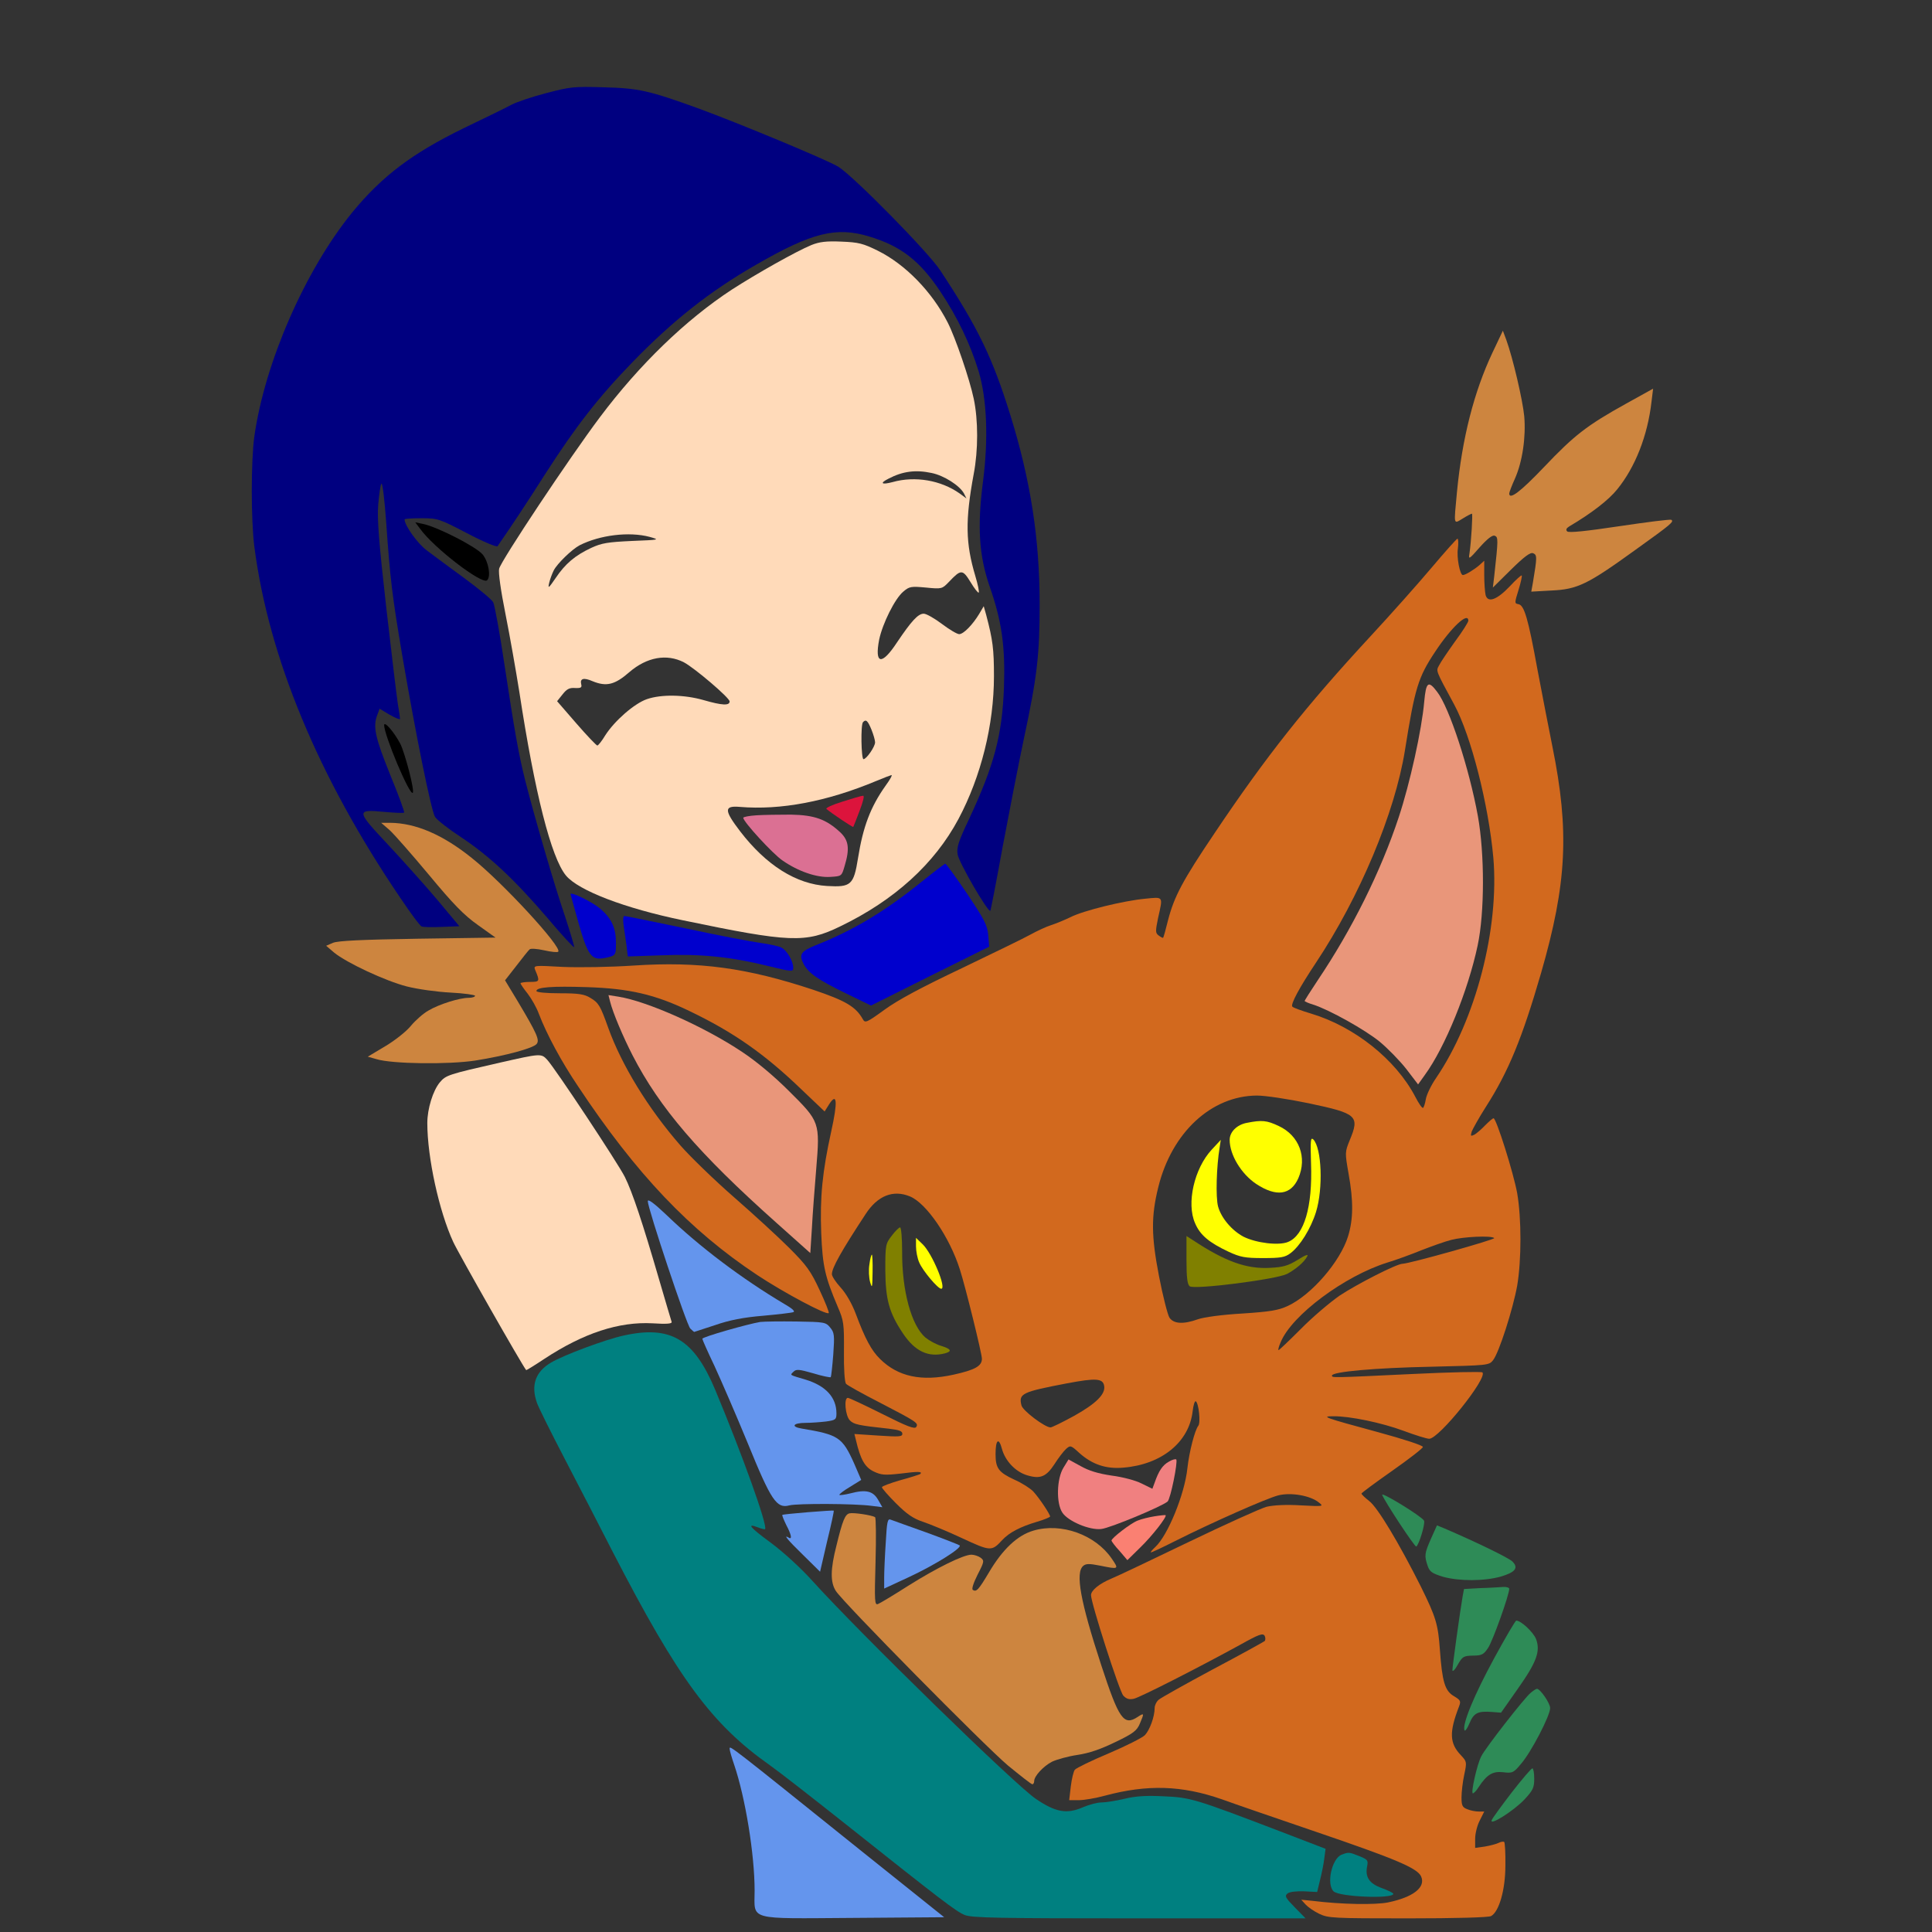<?xml version="1.0" encoding="UTF-8" standalone="no"?>
<svg
   xmlns:dc="http://purl.org/dc/elements/1.1/"
   xmlns:cc="http://creativecommons.org/ns#"
   xmlns:rdf="http://www.w3.org/1999/02/22-rdf-syntax-ns#"
   xmlns:svg="http://www.w3.org/2000/svg"
   xmlns="http://www.w3.org/2000/svg"
   xmlns:sodipodi="http://sodipodi.sourceforge.net/DTD/sodipodi-0.dtd"
   xmlns:inkscape="http://www.inkscape.org/namespaces/inkscape"
   version="1.0"
   width="850pt"
   height="850pt"
   viewBox="0 0 850 850"
   preserveAspectRatio="xMidYMid meet"
   id="svg82"
   sodipodi:docname="1.svg"
   inkscape:version="0.92.2 5c3e80d, 2017-08-06">
  <rect x="0" y="0" width="850" height="850" fill="#333333" stroke="none"/>
  <defs
     id="defs86" />
  <sodipodi:namedview
     pagecolor="#ffffff"
     bordercolor="#666666"
     borderopacity="1"
     objecttolerance="10"
     gridtolerance="10"
     guidetolerance="10"
     inkscape:pageopacity="0"
     inkscape:pageshadow="2"
     inkscape:window-width="1920"
     inkscape:window-height="978"
     id="namedview84"
     showgrid="false"
     inkscape:zoom="0.29448918"
     inkscape:cx="867.75459"
     inkscape:cy="471.59032"
     inkscape:window-x="0"
     inkscape:window-y="1"
     inkscape:window-maximized="1"
     inkscape:current-layer="svg82" />
  <g
     transform="translate(0,850) scale(0.1,-0.1)"
     fill="#000000"
     stroke="none"
     id="g80">
    <path
       d="M0 4250 l0 -4250 1635 0 1634 0 -3 188 c-2 103 -9 221 -15 262 -30 203 -97 392 -173 490 -69 90 -156 227 -230 365 -174 320 -429 808 -563 1080 -79 160 -182 357 -229 439 -145 251 -206 438 -213 651 -4 126 6 194 41 276 6 14 -16 19 -166 39 -95 12 -179 24 -185 26 -21 6 -15 34 9 43 48 19 175 104 250 168 90 76 93 67 -37 97 -87 20 -271 110 -347 171 -32 25 -58 49 -58 53 0 11 82 38 150 51 30 5 110 13 177 17 l123 6 -29 37 c-45 58 -183 268 -243 371 -156 265 -319 643 -388 895 -12 44 -37 117 -56 162 l-34 82 0 314 c0 264 3 321 16 363 9 27 20 54 24 59 4 6 17 44 29 85 72 242 124 360 236 545 173 284 301 421 520 555 70 43 347 180 364 180 5 0 14 6 20 14 7 8 20 15 29 15 9 0 44 9 77 21 149 52 294 51 505 -4 196 -50 542 -168 702 -239 144 -64 296 -188 459 -375 267 -305 357 -472 473 -877 90 -316 111 -460 111 -765 0 -271 -4 -301 -86 -705 -74 -361 -97 -506 -106 -664 -5 -105 -4 -123 8 -118 8 3 41 17 74 30 33 14 86 41 117 60 76 45 197 84 321 103 195 29 183 20 318 233 127 202 161 249 354 481 165 198 215 257 540 629 83 94 160 190 172 211 15 28 23 66 28 127 24 331 105 640 214 821 52 87 72 88 97 3 68 -232 77 -281 78 -443 0 -87 1 -158 1 -158 1 0 33 31 72 70 39 38 113 97 164 129 90 59 336 177 346 167 10 -10 -29 -212 -57 -294 -37 -109 -81 -182 -159 -261 l-64 -64 54 6 c180 20 331 29 339 21 14 -14 -25 -64 -74 -97 -22 -15 -84 -59 -136 -97 -112 -83 -266 -161 -369 -190 -41 -11 -79 -24 -85 -30 -12 -12 5 -121 70 -444 60 -303 75 -416 75 -596 0 -196 -16 -298 -87 -555 -65 -232 -109 -354 -172 -480 -53 -107 -56 -143 -19 -232 70 -163 105 -365 93 -532 -8 -120 -27 -211 -77 -374 -22 -71 -37 -133 -32 -137 4 -4 44 -20 88 -36 94 -34 73 -45 -35 -19 -38 9 -77 14 -87 11 -10 -3 -70 -74 -133 -156 -96 -128 -111 -153 -99 -164 8 -7 80 -55 162 -106 81 -51 147 -96 147 -101 0 -26 -35 -11 -164 70 -134 84 -184 111 -206 111 -12 0 -170 -120 -170 -129 0 -5 27 -27 59 -50 60 -41 118 -70 351 -175 69 -31 135 -68 148 -82 27 -31 28 -68 2 -134 -11 -28 -20 -58 -20 -68 0 -9 30 -45 67 -78 l68 -62 -2 -63 c0 -35 -2 -81 -4 -101 -2 -29 2 -43 20 -59 61 -57 60 -109 -6 -251 -36 -77 -36 -77 -19 -113 27 -57 9 -101 -90 -223 l-42 -51 5 -103 c4 -76 0 -123 -12 -178 -9 -41 -19 -86 -21 -100 -2 -14 -6 -35 -10 -48 l-6 -22 941 0 941 0 0 4250 0 4250 -4250 0 -4250 0 0 -4250z"
       id="path4"
       style="fill:none" />
    <path
       d="M2402 8090 c-62 -16 -129 -39 -150 -50 -20 -11 -116 -58 -212 -104 -227 -111 -357 -209 -490 -370 -208 -256 -385 -661 -431 -986 -15 -108 -15 -368 0 -485 63 -487 281 -1013 642 -1545 45 -67 87 -124 94 -126 6 -3 47 -4 89 -2 l77 3 -96 115 c-53 63 -151 172 -217 243 -142 151 -143 157 -17 145 46 -4 85 -6 87 -3 3 2 -25 78 -62 168 -66 164 -76 210 -56 262 l10 27 45 -27 c25 -14 45 -22 45 -18 0 4 -4 35 -10 68 -5 33 -28 224 -51 425 -32 284 -40 384 -35 450 4 46 10 88 14 92 5 5 14 -72 21 -169 17 -245 26 -323 71 -588 61 -358 128 -685 144 -709 8 -13 59 -53 114 -89 125 -83 233 -184 380 -355 62 -74 116 -132 118 -129 2 2 -17 64 -41 138 -46 134 -136 444 -174 594 -29 115 -47 217 -91 507 -21 142 -44 267 -50 278 -6 12 -64 60 -128 107 -64 47 -139 102 -165 122 -40 30 -97 109 -97 136 0 3 33 5 74 5 72 0 78 -2 201 -66 70 -37 130 -62 134 -57 53 76 130 192 210 318 135 210 232 335 384 492 179 184 339 311 543 428 246 142 353 169 500 124 138 -42 220 -106 310 -240 77 -115 133 -233 170 -354 36 -122 43 -295 19 -482 -26 -199 -18 -327 29 -463 54 -155 69 -264 63 -445 -8 -210 -43 -341 -152 -575 -47 -99 -57 -128 -52 -158 4 -34 134 -258 144 -249 2 2 26 126 53 275 28 149 70 365 94 479 59 275 70 372 70 593 0 291 -40 547 -129 834 -79 254 -142 384 -308 636 -53 81 -379 412 -448 456 -46 29 -441 193 -619 258 -216 78 -260 88 -415 92 -131 4 -147 2 -253 -26z"
       id="path6"
       style="fill:#000080" />
    <path
       d="M3570 7422 c-68 -28 -243 -127 -350 -196 -203 -133 -407 -330 -581 -562 -133 -177 -434 -630 -443 -666 -4 -17 7 -95 28 -200 19 -95 46 -249 61 -343 68 -445 140 -728 205 -807 55 -66 258 -144 515 -197 471 -98 539 -101 691 -27 239 115 416 276 521 473 99 186 156 414 156 628 0 119 -5 159 -34 269 l-11 39 -20 -34 c-29 -48 -69 -89 -88 -89 -9 0 -43 20 -76 45 -32 24 -68 45 -80 45 -25 0 -54 -32 -118 -127 -67 -102 -99 -96 -78 13 15 71 69 180 106 211 27 23 34 24 100 18 70 -7 71 -6 101 25 53 56 60 56 95 -1 17 -28 33 -49 36 -46 3 3 -4 36 -15 73 -43 144 -45 244 -7 449 20 104 20 237 0 331 -17 82 -80 268 -115 336 -69 135 -186 255 -307 315 -65 32 -84 37 -160 40 -67 3 -97 -1 -132 -15z m529 -1003 c54 -11 123 -55 142 -90 l11 -22 -30 22 c-82 58 -196 78 -295 50 -49 -13 -58 -5 -18 15 63 33 120 40 190 25z m-1241 -281 c46 -13 45 -13 -78 -18 -106 -5 -133 -9 -180 -31 -70 -33 -113 -69 -156 -133 -30 -44 -34 -47 -28 -21 4 17 13 41 20 55 15 30 80 93 114 111 89 45 217 61 308 37z m151 -552 c47 -25 201 -156 201 -172 0 -19 -32 -18 -115 6 -84 24 -185 26 -249 4 -55 -19 -142 -95 -183 -159 -15 -25 -31 -45 -35 -45 -4 0 -46 44 -92 97 l-85 98 24 30 c18 23 30 30 55 28 26 -1 31 2 27 17 -6 25 11 30 50 13 61 -25 98 -16 162 40 77 66 164 82 240 43z m825 -296 c9 -22 16 -47 16 -56 0 -19 -38 -74 -51 -74 -10 0 -13 153 -2 163 13 14 21 6 37 -33z m62 -247 c-66 -93 -99 -180 -121 -318 -19 -119 -31 -129 -136 -123 -136 8 -268 91 -383 241 -71 93 -71 113 -1 107 179 -15 382 23 600 114 33 14 63 25 67 26 5 0 -7 -21 -26 -47z"
       id="path8"
       style="fill:#ffdab9" />
    <path
       d="M3706 4973 c-43 -13 -75 -28 -70 -32 22 -19 116 -82 118 -79 1 2 14 33 28 71 16 42 22 67 15 66 -7 0 -47 -12 -91 -26z"
       id="path10"
       style="fill:#dc143c" />
    <path
       d="M3328 4913 c-32 -2 -58 -7 -58 -11 0 -17 130 -159 173 -188 69 -48 151 -76 210 -72 50 3 50 3 63 48 23 76 18 112 -18 147 -62 58 -113 77 -218 79 -52 0 -121 -1 -152 -3z"
       id="path12"
       style="fill:#db7093" />
    <path
       d="M6566 6948 c-81 -172 -133 -375 -156 -613 -14 -150 -16 -141 26 -116 19 12 37 21 40 21 4 0 -3 -122 -11 -175 -5 -28 -2 -27 45 27 34 38 56 55 66 51 16 -6 16 -15 -2 -178 l-6 -50 80 79 c59 58 85 77 97 72 18 -7 18 -17 -1 -130 l-7 -39 89 5 c114 5 159 27 368 178 159 114 172 125 159 133 -5 3 -107 -10 -228 -28 -147 -22 -223 -30 -230 -23 -7 7 -4 14 9 22 100 59 174 117 211 163 79 97 134 236 151 386 l7 57 -119 -66 c-173 -96 -228 -139 -361 -279 -104 -109 -153 -146 -153 -116 0 5 11 34 25 65 33 74 49 183 41 275 -7 72 -50 256 -79 336 l-15 40 -46 -97z"
       id="path14"
       style="fill:#cd853f" />
    <path
       d="M1848 6174 c60 -84 274 -248 295 -227 18 17 6 83 -20 114 -29 34 -199 121 -262 134 l-34 7 21 -28z"
       id="path16" />
    <path
       d="M6298 6002 c-59 -70 -180 -206 -269 -302 -284 -307 -459 -528 -685 -865 -141 -209 -178 -279 -205 -383 -10 -41 -20 -77 -22 -78 -1 -1 -10 3 -19 10 -15 11 -15 18 -3 77 22 98 25 93 -57 85 -95 -9 -271 -52 -328 -81 -25 -12 -63 -28 -85 -35 -22 -7 -63 -26 -90 -41 -28 -16 -165 -82 -304 -149 -177 -84 -280 -139 -339 -182 -80 -58 -86 -60 -96 -42 -31 55 -75 81 -217 129 -292 97 -504 126 -791 107 -105 -7 -238 -9 -312 -6 -125 7 -129 7 -122 -12 22 -52 21 -54 -23 -54 -22 0 -41 -3 -41 -6 0 -3 14 -24 31 -45 17 -22 40 -62 50 -90 34 -89 99 -210 172 -318 256 -386 492 -634 789 -831 118 -78 304 -177 314 -167 3 2 -15 48 -40 101 -39 84 -57 109 -133 185 -48 48 -158 149 -244 224 -86 75 -192 178 -235 227 -143 164 -259 354 -318 518 -35 98 -42 110 -79 132 -26 16 -51 20 -134 20 -59 0 -103 4 -103 10 0 17 69 22 223 17 185 -6 299 -32 450 -105 194 -93 331 -189 493 -345 l102 -97 20 32 c35 54 38 11 9 -120 -39 -177 -50 -289 -44 -447 6 -147 17 -193 73 -325 26 -60 28 -74 27 -195 -1 -77 3 -135 9 -143 6 -7 73 -44 149 -83 162 -84 171 -90 160 -107 -6 -11 -40 2 -149 57 -78 39 -146 71 -152 71 -18 0 -11 -79 9 -99 18 -18 35 -22 174 -37 42 -5 57 -10 57 -22 0 -13 -14 -14 -105 -8 l-106 7 7 -28 c20 -85 39 -118 78 -137 34 -16 48 -17 120 -9 77 10 95 9 85 -2 -3 -2 -42 -15 -87 -27 -45 -13 -82 -27 -82 -31 0 -5 28 -37 62 -71 48 -48 76 -67 118 -81 30 -10 108 -42 172 -72 127 -59 131 -59 178 -8 31 33 79 58 153 80 31 9 57 20 57 23 0 10 -48 82 -74 110 -12 13 -49 37 -83 52 -69 32 -83 50 -83 112 0 64 14 76 28 24 14 -53 60 -102 112 -117 57 -17 83 -6 119 49 17 27 40 57 51 67 19 17 21 17 58 -17 57 -51 118 -72 195 -65 168 14 288 112 304 247 3 27 9 47 14 45 13 -9 22 -94 11 -108 -15 -18 -40 -114 -48 -187 -12 -114 -86 -295 -141 -346 -14 -13 -23 -24 -19 -24 3 0 51 22 106 50 163 82 403 188 454 201 56 14 141 -1 178 -31 23 -18 21 -18 -79 -13 -64 4 -119 1 -150 -6 -26 -7 -181 -77 -343 -155 -162 -78 -315 -151 -340 -161 -53 -22 -90 -52 -90 -73 0 -35 125 -424 142 -442 14 -15 26 -18 46 -14 28 6 292 141 467 237 84 47 101 53 109 40 4 -8 4 -18 0 -23 -5 -4 -108 -61 -229 -125 -121 -65 -228 -125 -237 -133 -10 -8 -18 -25 -18 -36 0 -39 -22 -98 -43 -120 -12 -12 -84 -48 -159 -80 -76 -32 -142 -64 -149 -72 -6 -7 -14 -41 -18 -74 l-7 -60 43 0 c23 0 75 9 115 20 187 50 338 45 513 -16 55 -20 244 -85 420 -145 346 -118 440 -158 457 -194 22 -48 -34 -92 -146 -115 -56 -11 -202 -9 -331 7 l-50 5 19 -21 c10 -11 37 -30 60 -41 40 -19 61 -20 390 -20 211 0 355 4 366 10 35 19 63 115 63 222 1 54 -2 100 -5 104 -4 3 -15 1 -25 -4 -10 -5 -37 -12 -60 -16 l-43 -6 0 40 c0 23 9 59 20 80 l20 40 -24 0 c-14 0 -36 4 -50 10 -22 8 -26 16 -26 52 0 23 5 68 12 100 12 56 11 58 -14 85 -51 53 -53 101 -9 215 9 24 7 28 -23 46 -39 23 -51 63 -61 202 -8 115 -18 146 -84 280 -96 191 -190 348 -227 376 -19 15 -34 29 -34 33 0 3 61 48 135 100 74 52 135 99 135 105 0 7 -87 35 -197 65 -240 65 -252 70 -197 70 71 1 212 -28 309 -64 51 -19 102 -35 113 -35 43 0 258 268 234 292 -4 4 -142 1 -307 -7 -358 -17 -355 -17 -355 -7 0 17 190 34 438 39 250 6 253 6 271 29 26 33 87 223 106 328 19 112 19 296 0 406 -16 89 -92 330 -104 330 -4 0 -20 -14 -37 -31 -16 -17 -37 -35 -47 -41 -17 -8 -18 -7 -12 14 5 12 32 61 62 108 100 156 160 303 243 589 114 395 125 626 50 996 -17 83 -46 236 -66 340 -41 225 -58 283 -84 287 -17 3 -17 5 1 63 10 32 16 61 14 63 -2 3 -26 -19 -52 -47 -57 -60 -97 -75 -107 -39 -3 13 -6 52 -6 87 l0 64 -22 -20 c-22 -19 -61 -43 -72 -43 -13 0 -28 77 -22 116 3 24 2 44 -2 44 -4 -1 -55 -58 -114 -128z m162 -233 c0 -6 -26 -48 -59 -92 -32 -45 -64 -92 -70 -105 -13 -25 -17 -17 67 -172 74 -137 151 -440 172 -673 27 -311 -77 -713 -252 -970 -22 -32 -42 -74 -45 -93 -3 -19 -9 -36 -12 -38 -4 -3 -19 19 -34 48 -86 165 -269 310 -460 367 -40 12 -76 25 -81 30 -10 9 32 86 104 194 192 289 347 659 391 933 44 276 58 322 134 436 70 106 145 176 145 135z m-702 -2123 c213 -45 225 -55 180 -163 -21 -52 -21 -54 -5 -146 22 -121 21 -201 -2 -276 -35 -113 -162 -259 -266 -307 -41 -19 -78 -25 -200 -33 -88 -5 -168 -16 -194 -25 -64 -23 -107 -21 -126 7 -8 13 -29 95 -46 183 -34 176 -35 262 -3 391 59 240 233 402 434 403 37 0 136 -15 228 -34z m-1754 -410 c72 -30 174 -179 219 -321 24 -74 97 -370 97 -393 0 -32 -30 -49 -125 -70 -141 -31 -244 -9 -323 69 -38 37 -66 89 -107 199 -17 45 -43 90 -67 116 -21 23 -38 49 -38 58 0 28 41 101 148 264 53 82 122 109 196 78z m2570 -183 c6 -6 -371 -112 -403 -113 -26 0 -198 -88 -277 -140 -43 -30 -120 -95 -171 -147 -51 -51 -95 -93 -98 -93 -3 0 1 16 10 36 49 118 280 290 468 349 40 12 108 37 152 55 44 17 102 38 130 45 53 14 177 20 189 8z m-1716 -651 c6 -36 -37 -78 -132 -131 -51 -28 -98 -51 -104 -51 -25 0 -123 74 -128 97 -13 52 2 59 201 97 127 24 158 22 163 -12z"
       id="path18"
       style="fill:#d2691e" />
    <path
       d="M6266 5413 c-11 -125 -63 -360 -112 -508 -79 -239 -206 -494 -356 -717 -32 -48 -58 -89 -58 -92 0 -2 17 -10 38 -16 71 -23 227 -110 292 -163 35 -29 88 -83 117 -120 l52 -68 30 42 c89 122 190 371 232 569 31 145 31 404 1 570 -38 209 -125 476 -179 546 -39 52 -49 44 -57 -43z"
       id="path20"
       style="fill:#e9967a" />
    <path
       d="M5486 3560 c-44 -8 -76 -40 -76 -75 0 -66 51 -150 117 -194 88 -58 152 -49 185 25 40 92 4 188 -86 230 -53 25 -74 27 -140 14z"
       id="path22"
       style="fill:#ffff00" />
    <path
       d="M5768 3381 c7 -190 -30 -316 -101 -345 -40 -17 -140 -5 -196 23 -51 27 -98 82 -112 133 -11 41 -7 176 7 260 l5 33 -40 -43 c-77 -83 -112 -237 -73 -324 22 -52 62 -85 147 -125 52 -24 72 -28 152 -28 77 0 96 3 120 21 42 31 90 108 113 182 32 104 25 281 -12 319 -12 11 -13 -5 -10 -106z"
       id="path24"
       style="fill:#ffff00" />
    <path
       d="M5220 2957 c0 -78 4 -108 14 -116 19 -16 379 30 428 54 38 20 76 52 89 77 7 12 -7 7 -42 -15 -42 -26 -64 -32 -121 -35 -103 -6 -198 28 -340 122 l-28 18 0 -105z"
       id="path26"
       style="fill:#808000" />
    <path
       d="M3923 3063 c-27 -35 -28 -41 -28 -152 1 -129 17 -187 78 -278 53 -79 112 -106 185 -87 32 9 27 19 -18 33 -21 6 -52 23 -68 36 -62 52 -104 206 -103 378 0 59 -4 107 -9 107 -5 0 -22 -17 -37 -37z"
       id="path28"
       style="fill:#808000" />
    <path
       d="M4030 3017 c0 -21 6 -53 14 -71 15 -36 82 -116 97 -116 25 0 -40 156 -82 196 l-29 28 0 -37z"
       id="path30"
       style="fill:#ffff00" />
    <path
       d="M3825 2937 c-4 -24 -2 -58 3 -77 9 -31 10 -26 11 43 1 42 -1 77 -3 77 -3 0 -8 -19 -11 -43z"
       id="path32"
       style="fill:#ffff00" />
    <path
       d="M1690 5310 c0 -44 112 -311 126 -298 9 9 -34 174 -55 216 -27 51 -70 101 -71 82z"
       id="path34" />
    <path
       d="M1714 4848 c20 -18 98 -107 174 -198 107 -129 154 -177 215 -220 l77 -55 -342 -5 c-249 -4 -351 -9 -373 -18 l-30 -13 35 -30 c55 -45 226 -125 320 -149 47 -12 133 -24 193 -27 59 -3 107 -10 107 -14 0 -5 -13 -9 -28 -9 -40 0 -130 -28 -177 -56 -22 -12 -57 -43 -77 -67 -20 -25 -71 -65 -113 -90 l-77 -46 39 -11 c68 -21 317 -24 434 -6 132 21 255 54 270 73 14 17 2 45 -84 189 l-55 91 50 64 c27 35 53 68 58 72 4 5 33 3 64 -4 31 -7 59 -10 62 -6 19 18 -243 303 -380 412 -128 103 -247 154 -360 155 l-39 0 37 -32z"
       id="path36"
       style="fill:#cd853f" />
    <path
       d="M4059 4624 c-163 -132 -302 -216 -471 -283 -64 -26 -74 -40 -53 -81 21 -41 64 -71 188 -131 l109 -53 260 130 260 129 -4 50 c-4 44 -16 68 -93 183 -49 72 -92 132 -96 132 -3 0 -48 -34 -100 -76z"
       id="path38"
       style="fill:#0000cd" />
    <path
       d="M2510 4566 c0 -1 16 -58 35 -126 41 -143 57 -166 114 -155 50 10 51 11 51 66 0 67 -19 108 -70 152 -33 28 -130 76 -130 63z"
       id="path40"
       style="fill:#0000cd" />
    <path
       d="M2743 4433 c3 -21 9 -61 13 -90 l6 -51 147 5 c171 7 303 -6 466 -46 110 -27 115 -27 115 -9 0 29 -27 76 -52 89 -11 6 -52 15 -89 20 -38 5 -186 33 -330 64 -144 30 -266 55 -272 55 -5 0 -7 -16 -4 -37z"
       id="path42"
       style="fill:#0000cd" />
    <path
       d="M2684 4094 c12 -49 57 -155 99 -237 119 -231 290 -431 632 -736 l150 -134 7 109 c3 60 12 177 19 261 17 206 16 208 -120 343 -66 66 -144 131 -206 172 -166 111 -418 223 -544 243 l-44 7 7 -28z"
       id="path44"
       style="fill:#e9967a" />
    <path
       d="M2200 3825 c-228 -52 -238 -55 -265 -87 -30 -36 -55 -116 -55 -179 0 -152 52 -389 114 -523 24 -52 304 -544 321 -564 1 -1 37 21 79 49 173 114 329 165 477 157 62 -4 86 -2 84 6 -2 6 -27 90 -55 186 -72 248 -118 386 -151 452 -30 60 -306 477 -342 516 -26 28 -30 27 -207 -13z"
       id="path46"
       style="fill:#ffdab9" />
    <path
       d="M2850 3215 c0 -31 171 -545 187 -560 8 -8 16 -15 17 -15 1 0 42 14 92 30 63 22 125 34 209 41 66 6 127 13 135 16 10 3 -4 16 -39 36 -184 109 -373 251 -518 391 -56 53 -83 73 -83 61z"
       id="path48"
       style="fill:#6495ed" />
    <path
       d="M3345 2684 c-55 -9 -255 -66 -255 -74 0 -4 24 -58 54 -121 29 -63 95 -215 146 -339 103 -253 127 -288 183 -273 36 9 287 8 361 -2 l48 -6 -19 33 c-22 38 -53 46 -121 28 -24 -6 -46 -9 -49 -7 -2 3 19 19 46 35 l50 31 -31 72 c-52 116 -69 127 -231 154 -49 8 -38 25 17 25 24 0 64 3 90 6 43 6 46 9 46 36 0 70 -47 121 -135 148 -74 22 -70 19 -54 35 12 12 24 11 87 -7 39 -12 74 -19 77 -17 2 3 7 48 11 99 6 86 5 97 -14 120 -19 23 -25 24 -148 26 -71 1 -142 0 -159 -2z"
       id="path50"
       style="fill:#6495ed" />
    <path
       d="M2743 2624 c-78 -17 -262 -85 -319 -119 -68 -40 -89 -99 -62 -176 6 -19 63 -133 126 -254 63 -121 157 -303 209 -405 287 -556 434 -756 691 -937 37 -26 186 -142 332 -258 424 -337 487 -385 524 -400 30 -13 147 -15 768 -15 l732 0 -47 48 c-41 42 -46 50 -33 61 9 8 38 11 73 10 l58 -3 12 50 c7 27 16 70 19 95 l6 45 -203 78 c-372 142 -391 148 -509 153 -76 4 -124 1 -173 -11 -38 -9 -83 -16 -101 -16 -19 0 -55 -10 -81 -21 -71 -31 -120 -23 -208 37 -93 63 -773 727 -982 958 -51 57 -129 128 -183 168 -94 69 -109 88 -57 68 15 -6 29 -9 31 -8 13 14 -101 330 -220 615 -94 223 -196 283 -403 237z"
       id="path52"
       style="fill:#008080" />
    <path
       d="M4679 2043 c-30 -48 -33 -156 -5 -198 25 -38 120 -78 171 -72 39 4 269 100 292 121 13 12 46 176 38 185 -4 3 -18 -1 -33 -10 -27 -15 -44 -40 -62 -92 l-10 -27 -47 23 c-27 14 -85 29 -132 35 -60 9 -100 21 -137 42 l-53 29 -22 -36z"
       id="path54"
       style="fill:#f08080" />
    <path
       d="M6081 1923 c13 -32 144 -231 150 -227 12 7 41 103 34 114 -12 20 -190 129 -184 113z"
       id="path56"
       style="fill:#2e8b57" />
    <path
       d="M3555 1847 c-60 -5 -111 -10 -113 -12 -2 -2 6 -21 17 -44 23 -43 27 -66 11 -56 -26 16 -4 -11 64 -77 l74 -73 31 134 c18 73 31 134 29 135 -2 1 -52 -2 -113 -7z"
       id="path58"
       style="fill:#6495ed" />
    <path
       d="M3738 1842 c-20 -4 -31 -31 -58 -142 -27 -105 -27 -161 -3 -199 32 -51 654 -681 757 -768 55 -45 103 -83 108 -83 4 0 8 6 8 14 0 22 40 65 78 85 21 10 71 24 112 30 53 8 102 25 168 57 79 38 94 50 107 81 20 47 19 48 -10 29 -61 -40 -82 -10 -160 228 -92 281 -115 407 -79 437 12 10 27 10 73 1 84 -17 85 -17 52 31 -72 105 -222 159 -344 123 -70 -20 -136 -82 -196 -184 -46 -77 -55 -87 -71 -77 -6 4 3 31 21 67 30 58 30 62 13 75 -10 7 -28 13 -40 13 -35 0 -151 -57 -277 -136 -64 -41 -124 -77 -134 -81 -15 -6 -16 10 -11 185 3 106 2 194 -2 197 -14 9 -94 21 -112 17z"
       id="path60"
       style="fill:#cd853f" />
    <path
       d="M5080 1829 c-25 -4 -58 -12 -75 -19 -31 -12 -115 -77 -115 -88 1 -4 16 -25 36 -46 l34 -40 56 55 c52 50 120 137 112 143 -1 1 -23 -1 -48 -5z"
       id="path62"
       style="fill:#fa8072" />
    <path
       d="M3897 1714 c-4 -59 -7 -129 -7 -155 l0 -48 108 50 c114 53 236 129 224 140 -4 3 -70 29 -147 57 -77 27 -147 53 -156 56 -14 6 -17 -8 -22 -100z"
       id="path64"
       style="fill:#6495ed" />
    <path
       d="M6296 1731 c-29 -66 -30 -75 -15 -120 9 -26 19 -33 67 -48 72 -20 182 -20 256 1 63 19 78 38 50 66 -16 16 -158 85 -300 146 l-32 13 -26 -58z"
       id="path66"
       style="fill:#2e8b57" />
    <path
       d="M6513 1513 l-72 -4 -6 -32 c-12 -69 -45 -309 -45 -325 0 -9 11 1 23 23 21 37 26 40 67 41 39 0 48 5 67 34 20 29 93 233 93 260 0 5 -12 9 -27 8 -16 -1 -60 -4 -100 -5z"
       id="path68"
       style="fill:#2e8b57" />
    <path
       d="M6573 1203 c-87 -160 -140 -288 -130 -315 2 -7 12 6 22 30 19 46 37 55 100 50 l39 -3 73 104 c84 119 101 166 81 220 -12 30 -66 81 -87 81 -4 0 -48 -75 -98 -167z"
       id="path70"
       style="fill:#2e8b57" />
    <path
       d="M6734 1052 c-27 -22 -199 -242 -217 -279 -19 -36 -47 -163 -37 -163 4 0 16 12 25 27 37 56 62 71 108 66 41 -5 46 -3 79 37 44 50 128 212 128 245 0 22 -44 85 -58 85 -4 0 -16 -8 -28 -18z"
       id="path72"
       style="fill:#2e8b57" />
    <path
       d="M3210 807 c0 -8 9 -39 20 -71 49 -144 90 -394 90 -554 0 -133 -37 -123 434 -120 l400 3 -375 300 c-568 456 -569 457 -569 442z"
       id="path74"
       style="fill:#6495ed" />
    <path
       d="M6651 614 c-45 -59 -85 -113 -88 -122 -11 -27 95 40 143 90 39 42 44 53 44 93 0 25 -4 45 -8 45 -5 0 -46 -48 -91 -106z"
       id="path76"
       style="fill:#2e8b57" />
    <path
       d="M5902 340 c-43 -18 -67 -129 -35 -161 25 -25 263 -34 263 -11 0 4 -23 15 -50 25 -56 20 -75 49 -65 97 5 25 2 29 -35 44 -46 18 -46 18 -78 6z"
       id="path78"
       style="fill:#008080" />
  </g>
</svg>
